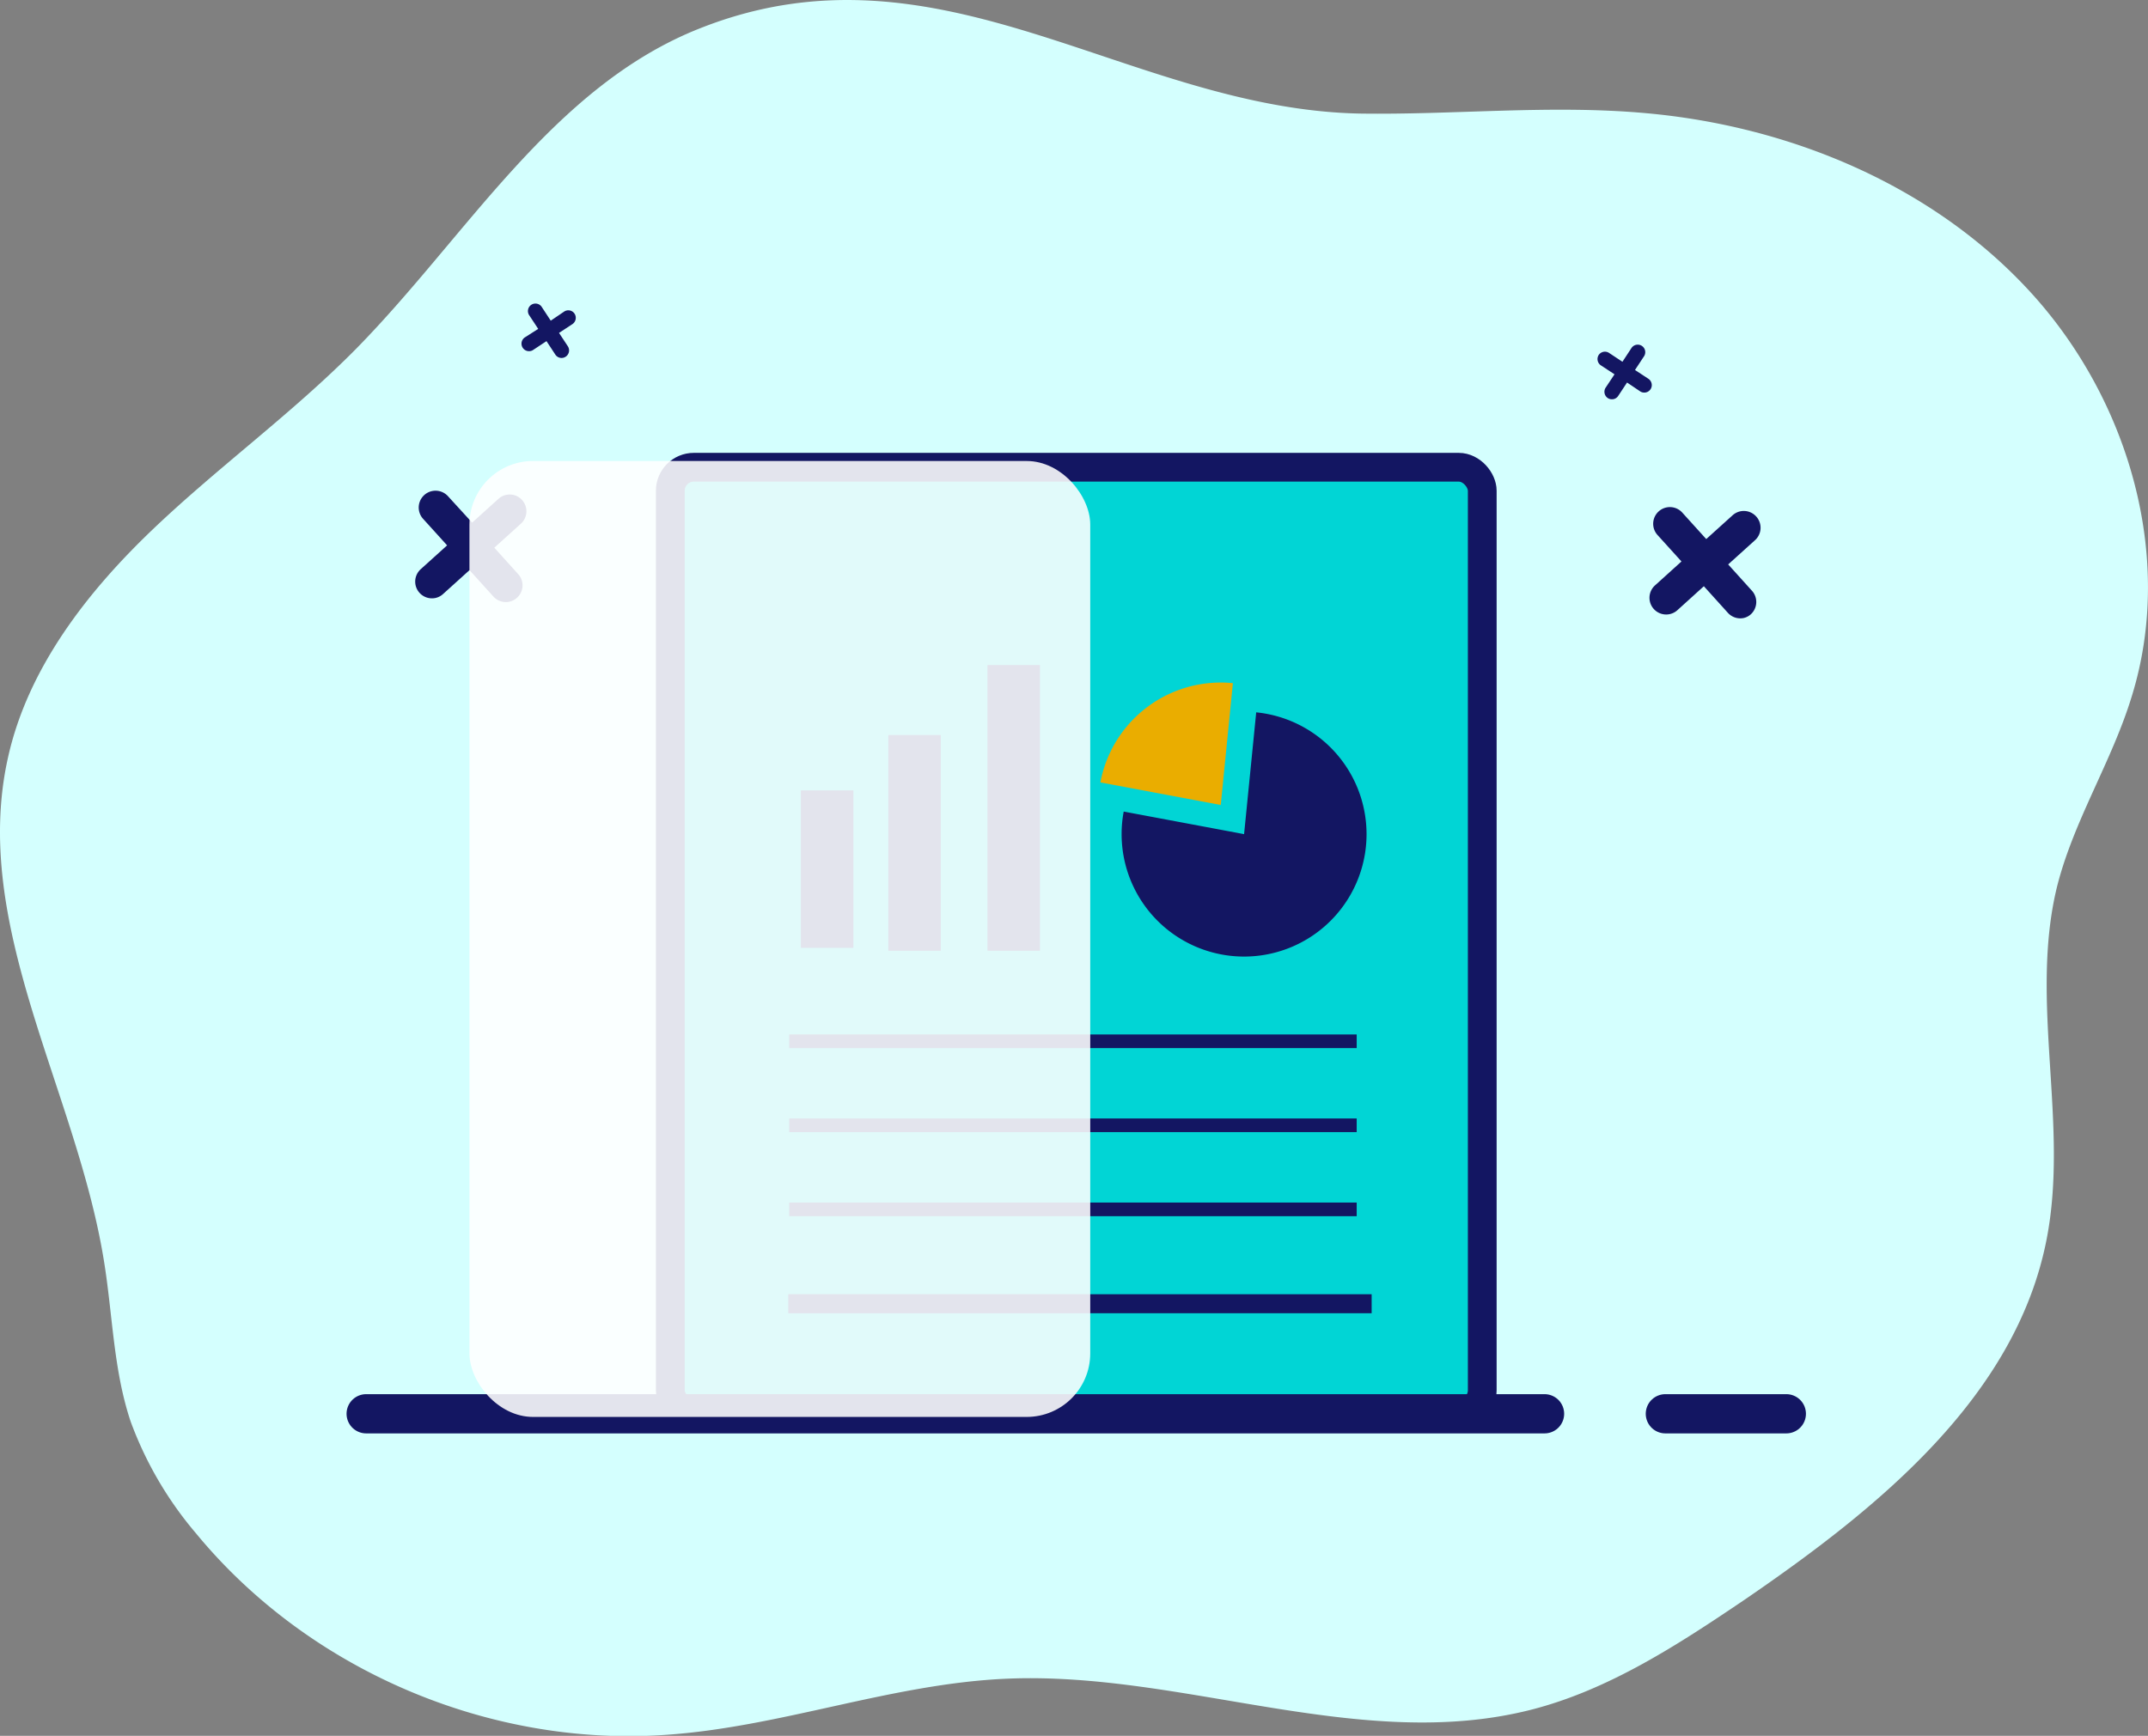 <svg xmlns="http://www.w3.org/2000/svg" viewBox="0 0 368.33 297.73"><rect x="0" y="0" width="368.33" height="297.73" fill="#808080" stroke="none"/><defs><style>.cls-1{isolation:isolate;}.cls-2{fill:#d4fffe;}.cls-3{fill:#01d5d5;stroke-width:4.93px;}.cls-3,.cls-5,.cls-6,.cls-8{stroke:#131662;stroke-miterlimit:10;}.cls-3,.cls-8{stroke-linecap:round;}.cls-4,.cls-5{fill:#131662;}.cls-5{stroke-width:2.25px;}.cls-6,.cls-8{fill:none;}.cls-6{stroke-width:9px;}.cls-7{fill:#eaad00;}.cls-8{stroke-width:6.73px;}.cls-9{fill:#fff;opacity:0.88;mix-blend-mode:soft-light;}</style></defs><g class="cls-1"><g id="Layer_2" data-name="Layer 2"><g id="Layer_1-2" data-name="Layer 1"><path class="cls-2" d="M120,4.87C94.72,14.85,80,40.58,61,59.89c-11,11.12-23.7,20.29-34.9,31S4.8,114.6,1.39,129.85C-5.1,158.66,13,186.83,17.78,216c1.55,9.34,1.63,18.91,4.63,27.84A63,63,0,0,0,33.61,263c19.23,23.38,50.07,36.6,80.27,34.58,20-1.3,39-8.85,59-9.66,30-1.22,60.46,12.74,89.6,5.35,13.39-3.4,25.32-11.2,36.84-19,22.73-15.58,46.34-34.65,51.62-61.68,3.89-19.88-3-40.82,1.78-60.46,2.84-11.36,9.42-21.51,12.83-32.71,7.38-23.78-.49-50.8-17.29-69.22S306.87,21.59,282.12,19.4c-16.32-1.46-32.63.32-48.94.08C193.41,18.67,161.27-11.52,120,4.87Z"/><rect class="cls-3" x="114.94" y="80.14" width="139.23" height="162.33" rx="4.03"/><rect class="cls-4" x="135.33" y="177.43" width="97.31" height="2.34"/><rect class="cls-4" x="135.33" y="191.84" width="97.31" height="2.34"/><rect class="cls-4" x="135.33" y="206.26" width="97.31" height="2.34"/><rect class="cls-5" x="136.3" y="223.11" width="97.78" height="1.01"/><line class="cls-6" x1="141.83" y1="135.57" x2="141.83" y2="162.57"/><line class="cls-6" x1="156.83" y1="126.07" x2="156.83" y2="163.07"/><line class="cls-6" x1="173.83" y1="114.07" x2="173.83" y2="163.07"/><path class="cls-4" d="M234.33,143.07a21,21,0,0,1-42,0,20.56,20.56,0,0,1,.36-3.87l20.64,3.87,2.08-20.89A21,21,0,0,1,234.33,143.07Z"/><path class="cls-7" d="M211.41,117.18l-2.08,20.89-20.64-3.87a21,21,0,0,1,20.64-17.13A17.88,17.88,0,0,1,211.41,117.18Z"/><path class="cls-4" d="M89.5,85.74a2.86,2.86,0,0,0-4-.2l-4.54,4.1L76.81,85.1A2.87,2.87,0,0,0,72.56,89l4.11,4.54-4.54,4.1a2.87,2.87,0,0,0,2.6,4.91,2.83,2.83,0,0,0,1.24-.66l4.54-4.1,4.1,4.53a2.86,2.86,0,1,0,4.25-3.84l-4.1-4.54,4.54-4.1A2.87,2.87,0,0,0,89.5,85.74Z"/><path class="cls-4" d="M301.12,88.56a2.86,2.86,0,0,0-4-.2l-4.54,4.1-4.11-4.54a2.86,2.86,0,0,0-4.25,3.84l4.11,4.54-4.54,4.11a2.86,2.86,0,1,0,3.84,4.25l4.54-4.11,4.1,4.54A2.87,2.87,0,0,0,299,106a2.76,2.76,0,0,0,1.24-.65,2.87,2.87,0,0,0,.2-4l-4.1-4.54,4.54-4.1A2.87,2.87,0,0,0,301.12,88.56Z"/><path class="cls-4" d="M98.52,53.8a1.28,1.28,0,0,0-1.78-.36L94.44,55l-1.51-2.3a1.29,1.29,0,1,0-2.15,1.42l1.51,2.29L90,57.87a1.29,1.29,0,0,0,.82,2.36,1.19,1.19,0,0,0,.59-.2l2.3-1.52,1.51,2.3a1.27,1.27,0,0,0,1.78.37,1.29,1.29,0,0,0,.37-1.79L95.86,57.1l2.3-1.51A1.3,1.3,0,0,0,98.52,53.8Z"/><path class="cls-4" d="M274.13,60.9a1.29,1.29,0,0,1,1.78-.37l2.3,1.52,1.51-2.3a1.29,1.29,0,1,1,2.15,1.42l-1.51,2.29,2.3,1.51a1.3,1.3,0,0,1,.37,1.79,1.28,1.28,0,0,1-1.19.57,1.24,1.24,0,0,1-.6-.21L279,65.61l-1.52,2.3a1.26,1.26,0,0,1-1.18.57,1.23,1.23,0,0,1-.6-.2,1.3,1.3,0,0,1-.37-1.79l1.52-2.29-2.3-1.51A1.3,1.3,0,0,1,274.13,60.9Z"/><line class="cls-8" x1="285.57" y1="242.49" x2="306.31" y2="242.49"/><line class="cls-8" x1="62.79" y1="242.49" x2="264.85" y2="242.49"/><rect class="cls-9" x="80.5" y="79.07" width="106.45" height="163.96" rx="10.9"/></g></g></g></svg>